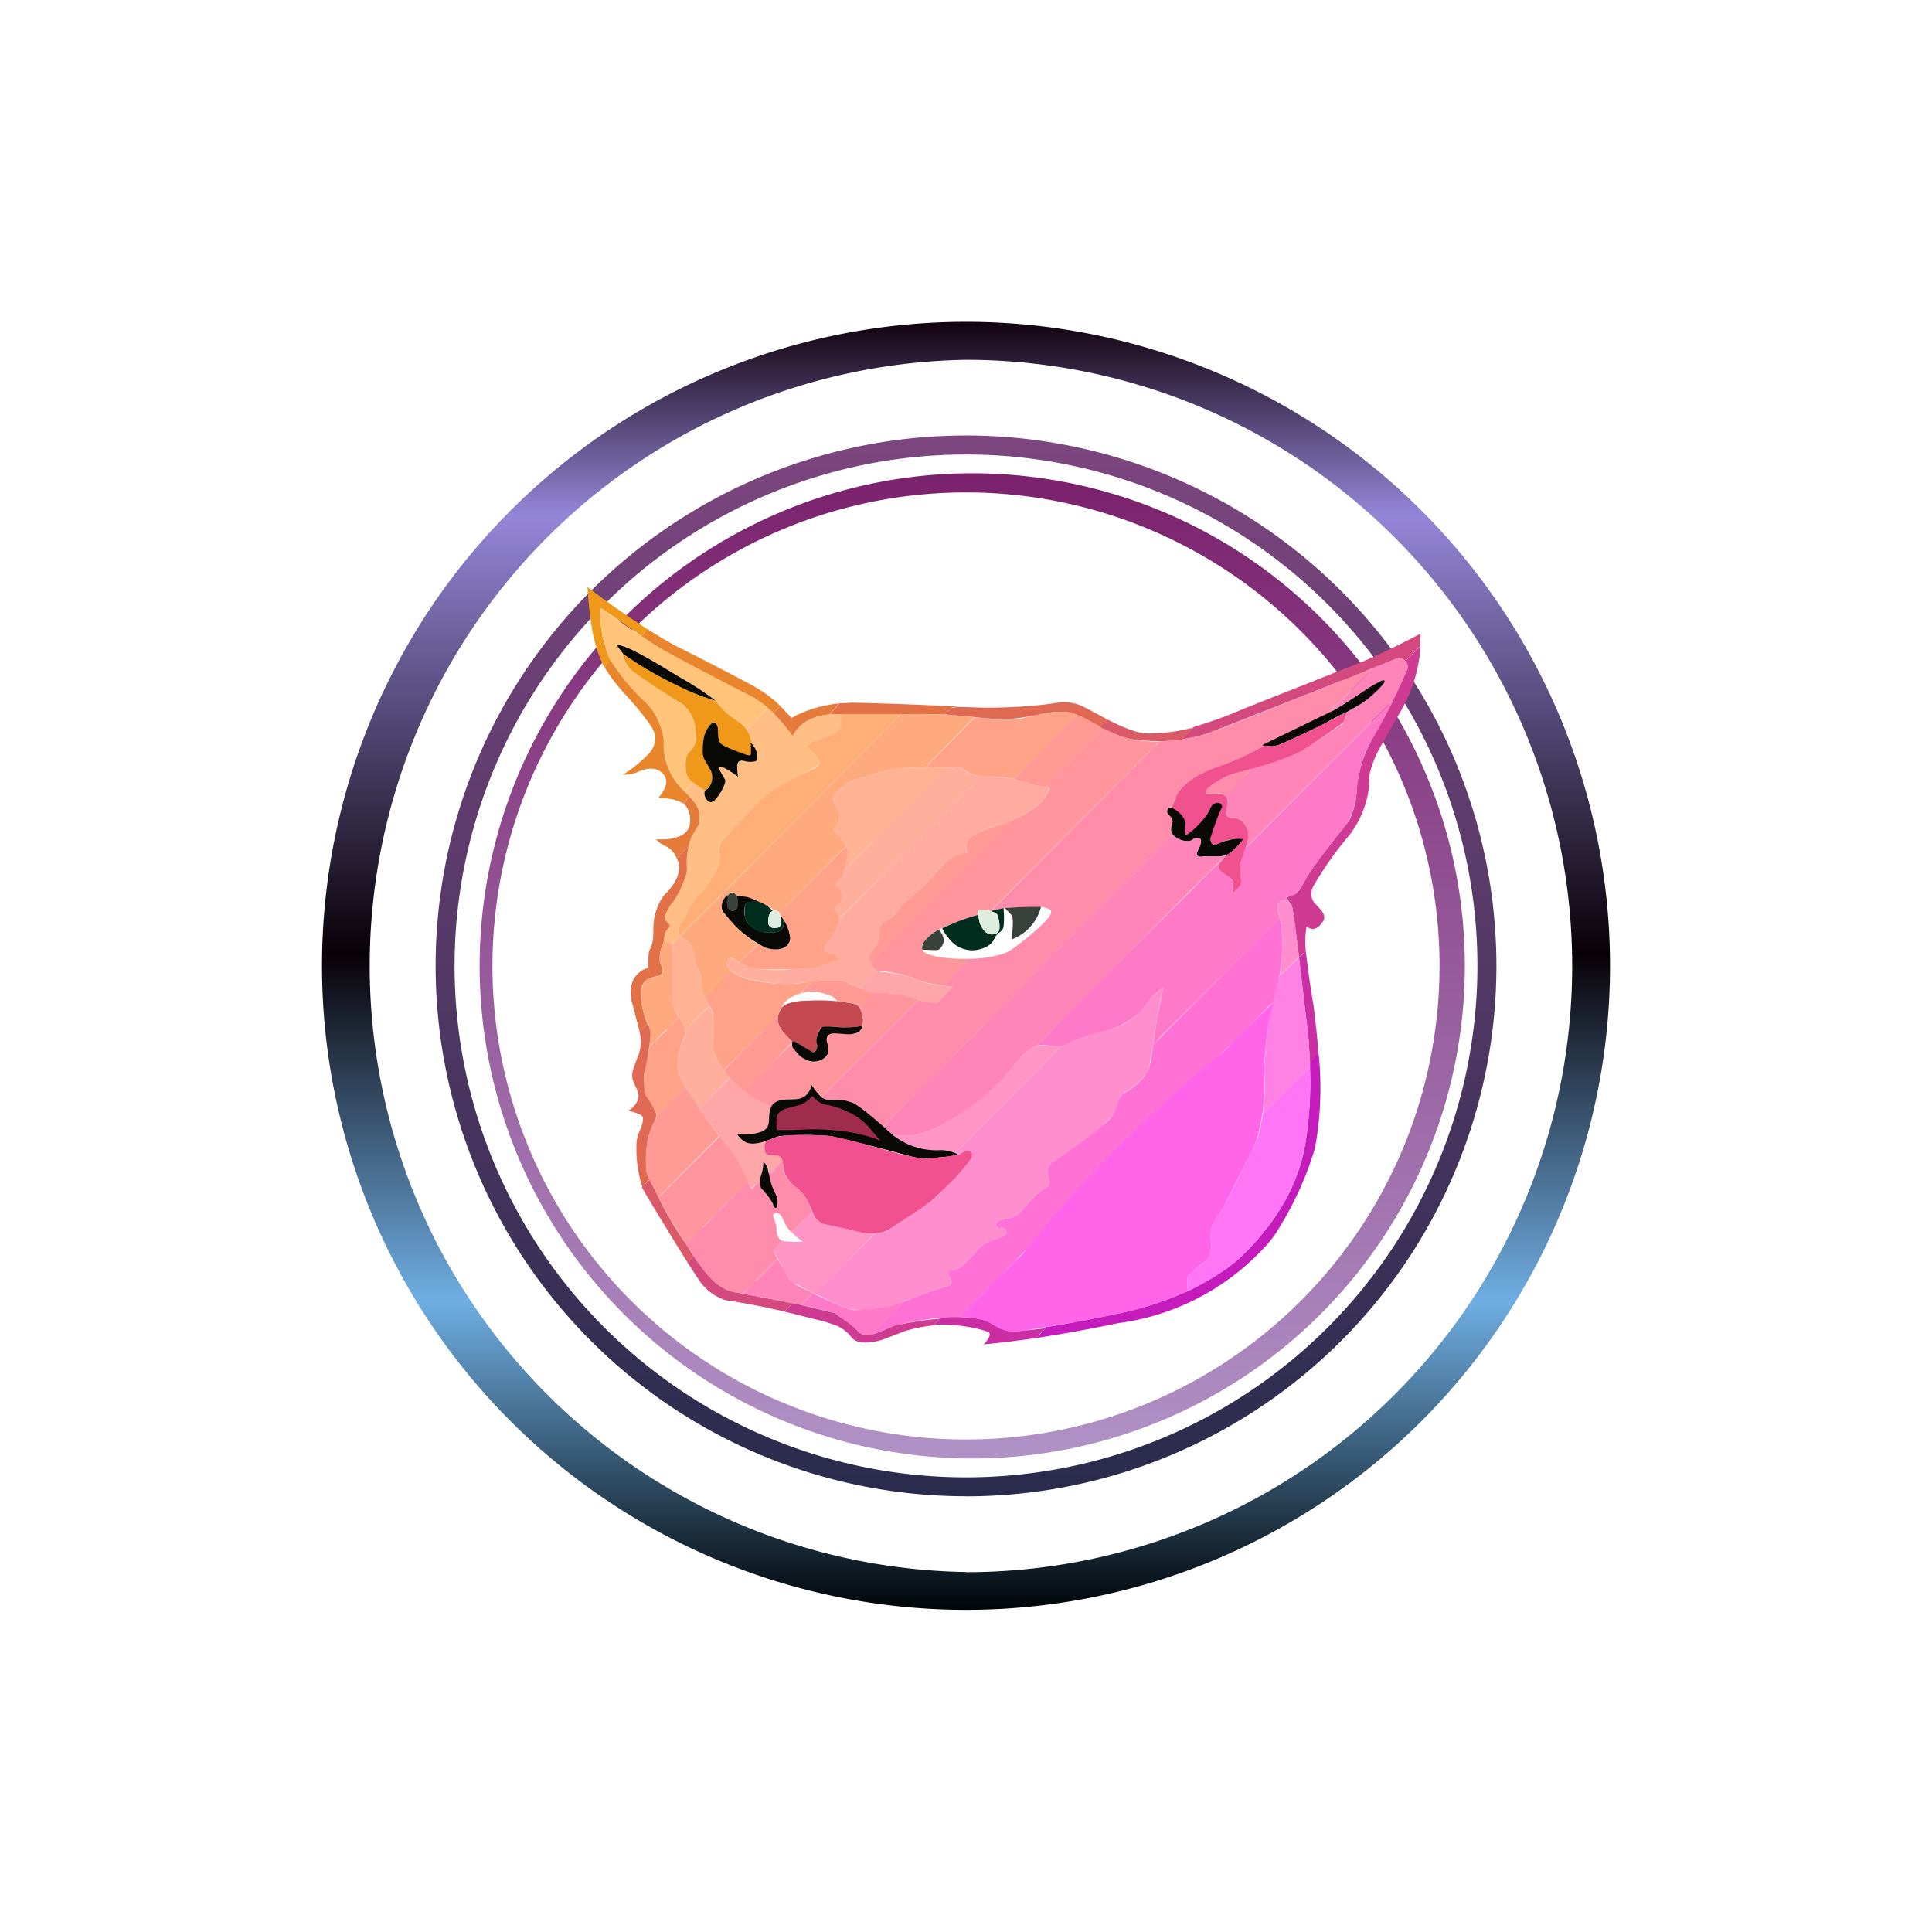 <svg xmlns="http://www.w3.org/2000/svg" width="24" height="24" fill="none" viewBox="0 0 24 24">
    <rect x="0" y="0" width="24" height="24" fill="#333333" stroke="none"/>
    <g clip-path="url(#PUSSY__a)">
        <path fill="#fff" d="M24 0H0v24h24z"/>
        <path fill="url(#PUSSY__b)" fill-rule="evenodd" d="M12 19.53a7.53 7.53 0 1 0 0-15.06 7.53 7.53 0 0 0 0 15.058m0 .47a8 8 0 1 0 0-16 8 8 0 0 0 0 16" clip-rule="evenodd"/>
        <path fill="url(#PUSSY__c)" fill-rule="evenodd" d="M12 18.352a6.353 6.353 0 1 0 0-12.706 6.353 6.353 0 0 0 0 12.706m0 .236A6.588 6.588 0 1 0 12 5.41a6.588 6.588 0 0 0 0 13.177" clip-rule="evenodd"/>
        <path fill="url(#PUSSY__d)" fill-rule="evenodd" d="M12 17.882a5.882 5.882 0 1 0 0-11.765 5.882 5.882 0 0 0 0 11.765m0 .235a6.119 6.119 0 1 0-.001-12.237 6.119 6.119 0 0 0 0 12.237" clip-rule="evenodd"/>
        <path fill="#EF9819" d="M8.038 7.812v.014l-.066.07h-.01v-.004h-.004v-.005h-.005v-.005h-.005l-.019-.01-.47-.324h-.005c0 .174.019.33.061.485a1 1 0 0 0 .076.179.4.4 0 0 0-.071.065l-.005.005h-.004v-.005H7.5a1.7 1.7 0 0 1-.15-.494 5 5 0 0 1-.052-.49c.235.18.485.354.739.519"/>
        <path fill="#FFC47A" d="M7.93 7.873c.098.07.202.14.31.202.367.202.744.395 1.115.588.066.038.127.08.189.141a.1.1 0 0 0-.033.024H9.5v.01l-.004.004h-.01v.01l-.005.004-.023.024h-.01v.014h-.014v.014l-.037.033h-.005l-.005.004v.01l-.037.038h-.01v.004l-.004.005-.033.038h-.01l-.005.004c0 .005 0 .01-.009.014v.005a.5.5 0 0 0-.108-.099l-.108-.075a1 1 0 0 1-.18-.188 4 4 0 0 0-.357-.24l-.113-.066c-.179-.108-.348-.212-.532-.306a1 1 0 0 0-.14-.061.3.3 0 0 0-.08-.019l.084.118c.01.094.047.16.113.211l.165.118q.222.154.456.292a.47.47 0 0 1 .155.268l.014.104v.089a.26.26 0 0 1-.084.132c-.061.047-.047.188-.038.268.01.047.047.085.085.113 0 .01 0 .014-.01.014l-.004.005-.005.01h-.01v.013l-.023.02h-.005l-.004.009c0 .004 0 .009-.01.004l-.004.005c0 .01 0 .014-.01.01l-.005.004-.004.01h-.014a.8.8 0 0 1-.255-.542l-.004-.094a.8.8 0 0 0-.137-.362 2.6 2.6 0 0 1-.517-.612.8.8 0 0 1-.076-.188 1.8 1.8 0 0 1-.06-.48l.47.33z"/>
        <path fill="#E9852D" d="M8.038 7.812c.132.084.273.169.414.24q.458.229.908.47.198.113.34.254h-.015v.005a.3.3 0 0 0-.075.08L9.544 8.8a1 1 0 0 0-.188-.137c-.372-.193-.749-.386-1.116-.588a4 4 0 0 1-.31-.202s.01 0 .014.01h.01q0 .006 0 0v.004h.004l.005.01h.009l.066-.071z"/>
        <path fill="#D4497E" d="m17.647 8.014-.01.019-.179.179a.12.12 0 0 0-.136-.024l-.282.118q-1.011.403-2.024.8-.155.052-.315.075h-.01v-.01l.104-.103v-.01h.005V9.05h.01v-.005l.018-.014q.322-.096.63-.23l1.488-.59.127-.056q.288-.132.569-.282v.141z"/>
        <path fill="#090906" d="M8.885 8.705a3 3 0 0 1-.63-.268 4 4 0 0 1-.51-.31l-.084-.113v-.005c.028 0 .052.01.08.019a1 1 0 0 1 .141.06c.184.095.353.198.532.307l.113.066c.122.07.245.155.358.24z"/>
        <path fill="#CF3A92" d="M17.647 8.014a1.84 1.84 0 0 1-.273.866l-.23.404a1.3 1.3 0 0 0-.132.34l-.005.098c0 .047 0 .08-.01.118a1.2 1.2 0 0 1-.263.569q-.238.285-.423.607c-.033.08-.033.15.033.216l.06.066c.039.043.062.095.034.142-.047.075-.118.14-.203.07h-.004a1.1 1.1 0 0 0-.01.306l-.014.01-.056.056-.005.01v-.01h-.01a39 39 0 0 0-.08-.593.2.2 0 0 0-.018-.052l-.047-.066v-.014c-.01-.01-.005-.014 0-.014.047-.019.094-.024.127-.061.056-.061.09-.141.127-.207l.084-.123c.123-.169.26-.343.391-.508a.4.4 0 0 0 .047-.066 1 1 0 0 0 .085-.329v-.094c.032-.208.1-.409.202-.593q.239-.405.424-.838a.11.11 0 0 0-.019-.113l.179-.174z"/>
        <path fill="#EF9819" d="M7.746 8.127q.32.225.673.39.227.116.47.189.074.099.175.183l.108.076a.4.4 0 0 1 .103.098l.033.057a.24.24 0 0 1 .024.113c-.005.037-.01.07-.005.103v.033c-.01.024-.028.014-.047.01a2 2 0 0 1-.273-.109c-.047-.018-.066-.037-.08-.084s-.01-.094-.01-.141c0-.024-.013-.057-.041-.066-.048-.014-.095.08-.109.113a.3.3 0 0 0-.028.094c-.01.056-.01.113-.01.164 0 .038.015.076.034.104l.06.108a.2.2 0 0 1 .024.104.19.19 0 0 1-.09.155 1 1 0 0 1-.14-.094c-.043-.033-.08-.07-.09-.118-.014-.075-.023-.22.038-.268a.26.26 0 0 0 .08-.132.3.3 0 0 0 0-.09l-.01-.103a.47.47 0 0 0-.155-.268 8 8 0 0 1-.621-.41.3.3 0 0 1-.113-.211"/>
        <path fill="#FF84B7" d="M17.46 8.212c.027.037.037.075.018.113q-.083.205-.188.4h-.014l-1.789 1.793h-.01c.024-.066.043-.142.02-.207-.024-.071-.07-.146-.15-.146-.053 0-.128-.005-.114-.08.01-.061.033-.141-.005-.193v-.019l.297-.292.01-.028.456-.146a1 1 0 0 0 .207-.094q.239-.153.47-.315a.1.1 0 0 0 .02-.024.4.4 0 0 0 .037-.127l.108-.061q.15-.084.25-.188c.037-.033.075-.066.108-.109l.01-.023V8.46l-.005-.004c-.02-.01-.052.009-.071.018l-.179.113a5 5 0 0 1-.386.236l-.004-.005-.01.005v-.005l.494-.504v-.01l.283-.117q.072-.028.136.024"/>
        <path fill="#E9852D" d="M7.59 8.212q.186.293.443.527l.075.09c.07.098.118.235.137.357v.104a.8.8 0 0 0 .258.54l.094.095a.1.1 0 0 1-.023-.019h-.005l-.004-.001-.005.001-.075.075a.4.4 0 0 0-.16-.056 1 1 0 0 0-.142-.014v-.005c.047-.052.094-.132.094-.202a.17.17 0 0 0-.084-.127c-.076-.047-.18-.029-.26.009a.45.45 0 0 1-.187.038v-.005l.084-.056q.128-.094.236-.208a.3.3 0 0 0 .075-.178c0-.095-.061-.17-.118-.245-.094-.132-.207-.25-.32-.377a2 2 0 0 1-.202-.282l.01.005v.005h.009v-.01a.4.4 0 0 1 .07-.061"/>
        <path fill="#FF8CAB" d="m17.036 8.306.004.004v.005l-.499.504v.004h.01V8.82h.01v.009l-.104.056-.777.368v.004l.024.005a3.5 3.5 0 0 1-.593.268 1.5 1.5 0 0 0-.26.123.7.7 0 0 0-.187.155 1 1 0 0 0-.113.221c-.028 0-.043.014-.047.033a.05.05 0 0 0 .01.047l.041.047c.015.019.015.047.01.07l-.014.057a.1.1 0 0 0 .01.066l.004.028v.005q-.139.144-.282.282-.825.837-1.657 1.666-.215.224-.438.438l-.673.682-.334.334q-.038.037-.075.076l-.136.14a2.4 2.4 0 0 0-.32-.268.4.4 0 0 0-.095-.046c-.089-.029-.16-.024-.268-.024a.12.12 0 0 1-.075-.028c.005 0 .01 0 .005-.005v-.01l1.19-1.195q.114.025.23.038l.194-.202-.005-.005h-.005l-.094-.01v-.014h.005l.31-.32q.185-.002.363-.047a.5.5 0 0 0 .179-.08q.192-.14.334-.273c.047-.047.103-.094.132-.15q.021-.051-.015-.066a.3.3 0 0 0-.103-.028 5 5 0 0 0-.447.014h-.024l-.136.033v-.01l1.586-1.6h.01l.004-.01V9.69l.037-.033c.01 0 .01-.004.01-.01l.005-.004.037-.038c.005 0 .01 0 .01-.009l.033-.038h.004c.005 0 .01 0 .01-.009v-.005l.033-.033h.01l.004-.009v-.01l.037-.028.005-.004c.005 0 .01 0 .01-.01l.033-.037.002-.001h.002l.01-.004v-.01h.009v-.004l.005-.01.019-.019h.009l.005-.004v-.01h.013l.003-.002v-.004l-.002-.003v-.005l.023-.023h.01v-.01l.005-.004h.009v-.01l.038-.037h.014v-.015l.018-.018-.009-.01q.32-.005.626-.099l.555-.216z"/>
        <path fill="#090906" d="M16.725 8.847a4 4 0 0 0-.297.156q-.266.13-.536.249c-.047.014-.094.023-.146.014h-.047l-.014-.01q-.015.001 0-.004l.875-.424c.132-.075.259-.16.386-.244.066-.047.127-.08.179-.109.019-.009.047-.028.07-.023l.004.004.001.005v.005l-.01.024c-.032.042-.07.075-.108.112a1.2 1.2 0 0 1-.249.184z"/>
        <path fill="#FF79C9" d="M17.308 8.701q-.141.285-.306.555a1.8 1.8 0 0 0-.15.589 1 1 0 0 1-.09.33.4.4 0 0 1-.042.07c-.132.164-.268.339-.39.508l-.085.122c-.038.066-.07.146-.127.207-.028.038-.08.047-.123.062q-.016 0-.01.014l.01.014-.07.019a.07.07 0 0 0-.043.028c-.018.033-.01.094 0 .132l.014.056-1.515 1.506h-.005l-.004.023-.024.024h-.004c-.005 0-.01 0-.015-.01.024-.178.052-.362.095-.54a.7.7 0 0 1 .032-.142h-.004a.7.7 0 0 0-.207.207l-.076.094c-.13.115-.284.199-.451.245l-.189.047q-.162.046-.31.127a.2.2 0 0 1-.052.01c-.042 0-.09 0-.141-.01a.4.4 0 0 0-.141 0c.01 0 .005 0 0-.005q.165-.161.32-.334l1.967-1.962v.01c-.029.037-.066.08-.014.117l.084.057c.033.023.07.056.076.094a.23.23 0 0 1-.02.127c.048-.024.123-.075.118-.127 0-.094-.014-.188 0-.283l.015-.047.047-.117h.014l1.783-1.789.005-.004h.01l.009-.014v-.005z"/>
        <path fill="#DF6953" d="M13.755 8.936h-.01v.01l-.08.08q-.142-.075-.286-.146a.5.5 0 0 0-.193-.038 1.2 1.2 0 0 0-.292.038 3 3 0 0 1-.353.052 3 3 0 0 1-.438-.024l-.367-.033a1 1 0 0 1 .07-.066l.02-.014v-.004h.037l.01-.005h.005l.009-.005.33.01q.395.003.79-.043l.16-.023a.56.56 0 0 1 .315.066z"/>
        <path fill="#E27147" d="M11.887 8.781h-.01v.005h-.051v.005l-.019.018a1 1 0 0 0-.07.066l-.56-.004h-.725l-.142.004v-.004l.114-.123h-.015q-.006 0 0 0l.005-.01.184-.009q.647.015 1.294.048z"/>
        <path fill="#E57B3A" d="m10.414 8.738-.01.005v.005h.02l-.114.117v.01a.7.7 0 0 0-.282.08.46.46 0 0 0-.179.188h-.004a3 3 0 0 0-.236-.282.5.5 0 0 1 .076-.08l.014-.005.132.141h.004c.174-.099.377-.155.58-.179"/>
        <path fill="#FFBE84" d="m9.544 8.8.066.061q.13.131.235.282a.5.5 0 0 1 .188-.188.6.6 0 0 1 .283-.08l.136-.005-.005.156a.2.2 0 0 1-.075.08.7.7 0 0 1-.188.08c-.061.019-.212.047-.108.14l.09.104c.018.024.027.047 0 .076a6 6 0 0 0-1.22.955.33.33 0 0 0-.004.16.33.33 0 0 1-.043.188c-.06.127-.15.24-.244.349q-.055.066-.104.136l-.033.09a.2.2 0 0 1-.047.075q-.072.071-.019.164l-.103.1-.02-.015a.2.2 0 0 0-.084 0l.01-.075a.14.14 0 0 1 .032-.08c.015-.019.048-.047.024-.07l-.033-.038a.07.07 0 0 1-.014-.071c.019-.066.061-.122.103-.184q.102-.15.156-.324 0-.183.028-.363a.7.7 0 0 1 .08-.174l.038-.056a.3.3 0 0 0 .023-.146.35.35 0 0 0-.094-.198l-.094-.099h.01c.009-.004.009-.009.009-.014q.014 0 .014-.014.014 0 .014-.014h.01l.023-.024v-.009h.01l.004-.01v-.009c.014 0 .019 0 .014-.014a1 1 0 0 0 .146.094.11.11 0 0 0 .019.113q.041.065.103.01a.6.6 0 0 0 .132-.217.06.06 0 0 0-.01-.047l-.075-.132c-.004-.028.033-.018.048-.014a.7.7 0 0 1 .188.123h.004a.5.5 0 0 1-.009-.142q.009-.077.094-.056c.047.01.09.01.137 0a.014.014 0 0 0 .01-.01.17.17 0 0 0 0-.094.25.25 0 0 0-.067-.117.24.24 0 0 0-.023-.113.4.4 0 0 0-.033-.057l.004-.004c.01 0 .01-.01.01-.014h.005l.009-.005.033-.038v-.01h.014l.033-.037V8.95l.005-.004h.01l.032-.038v-.01h.014v-.013h.01l.004-.005.024-.024v-.01h.014v-.013h.014a.1.1 0 0 1 .033-.033"/>
        <path fill="#FFA288" d="M13.38 8.88v.004l-.782.786q-.015.006 0 .005v.004a1.5 1.5 0 0 0-.353-.032c-.023 0-.052 0-.085-.01a.4.4 0 0 1-.225-.113h-.005q-.11.014-.221.014h-.085l-.09-.01h-.042v-.004l.024-.01h.014a.05.05 0 0 0 .014-.027l.565-.575q.277.035.555.02l.235-.053a1.2 1.2 0 0 1 .292-.037.5.5 0 0 1 .188.037"/>
        <path fill="#F2518F" d="M16.725 8.848a.4.4 0 0 1-.038.127q-.24.175-.49.339c-.06.037-.14.07-.206.094q-.333.122-.678.207a1 1 0 0 0-.226.117c-.028.014-.14.095-.103.132h.174q.043 0 .07.028c.038.052.014.132.005.189-.014.08.061.084.108.084.08 0 .132.076.156.146s.004.142-.02.207l-.06.17c-.014.084 0 .188 0 .277 0 .052-.07.104-.113.127a.26.26 0 0 0 .014-.122c0-.042-.043-.075-.075-.094l-.085-.061c-.047-.038-.014-.08.014-.118l.056-.07a.3.3 0 0 0 .043-.024q.096-.08.174-.179a.6.6 0 0 0-.188.01c-.047.009-.09.033-.132.051-.019.01-.052.02-.066 0a.12.12 0 0 1-.019-.084c0-.033.014-.071.029-.109q.047-.136.108-.268c0-.028-.01-.047-.043-.052-.047-.009-.094.048-.108.09l-.019.047q-.105.15-.254.259c-.033.014-.037-.024-.037-.047l.009-.094a.1.1 0 0 0-.014-.047.35.35 0 0 0-.16-.146l.061-.142a.3.3 0 0 1 .052-.084.7.7 0 0 1 .188-.156q.119-.072.259-.122.309-.105.593-.268l.042.004a.3.3 0 0 0 .146-.014l.188-.084q.327-.153.645-.32"/>
        <path fill="#FFAE75" d="m11.177 8.87.004.005v.005l-2.72 2.734v.004l-.004.01-.005-.005c-.038-.061-.028-.117.019-.165a.3.3 0 0 0 .047-.075l.033-.09q.049-.072.103-.14a1.4 1.4 0 0 0 .245-.344.33.33 0 0 0 .042-.188.33.33 0 0 1 .01-.16q.258-.265.513-.532a2 2 0 0 1 .179-.141q.244-.12.484-.25a.2.2 0 0 0 .042-.033c.024-.023.015-.051-.004-.075a1 1 0 0 0-.09-.103c-.103-.095.048-.123.109-.142a.8.8 0 0 0 .188-.08.2.2 0 0 0 .075-.08V8.87z"/>
        <path fill="#FFA97E" d="m11.177 8.87.56.005.367.033-.565.579a.05.05 0 0 1-.014.028h-.01l-.023.005v.004h.043v.005l.089.005h-.212c-.155 0-.315.014-.466.056l-.362.108a.8.8 0 0 0-.188.142q-.072.069-.024.16c.014.023.033.037.038.06a.2.2 0 0 1 .01.142c0 .01-.005.024-.015.028l-.033.033c-.018.028-.014.066.014.085a.4.4 0 0 1 .132.174q-.008-.014-.014-.005l-.819.829v.009a.07.07 0 0 0-.066-.047 1.3 1.3 0 0 0-.367-.17l-.103-.014a.1.1 0 0 0-.024-.028.05.05 0 0 0-.06 0c0 .01-.01.014-.02.024a.1.1 0 0 0-.028.018c-.047.052-.075.142-.024.207l.151.16q.122.131.273.226v.005h-.01l-.216.221-.085-.047c-.018-.01-.047-.019-.06.005q-.036.07.013.118l.029.028a6 6 0 0 1-.33.334.34.34 0 0 1-.047-.17v-.06a.24.24 0 0 0-.028-.1c-.019-.037-.047-.075-.052-.112l-.014-.109c-.005-.066-.028-.122-.085-.155-.028-.019-.051-.033-.075-.061v-.01h.005l2.72-2.738v-.01z"/>
        <path fill="#FF9A94" d="m13.38 8.88.07.028.216.118.047.028-.724.725a1.4 1.4 0 0 1-.316-.076l-.075-.023c-.01 0-.01-.005 0-.005V9.67l.776-.785h.005z"/>
        <path fill="#DA5A67" d="M13.755 8.937c.113.056.226.112.353.15a.6.6 0 0 0 .188.024q.262-.004.513-.07v.004H14.8v.023l-.108.104v.005l.004.009q-.324.045-.649-.005a1 1 0 0 1-.235-.08l-.104-.047-.047-.028z"/>
        <path fill="#090906" d="M9.332 9.233q.05.048.07.118c.01.033 0 .06-.004.094a.014.014 0 0 1-.01.01.26.26 0 0 1-.136 0c-.057-.015-.09 0-.094.056 0 .037 0 .084.01.14a1 1 0 0 0-.19-.121c-.018 0-.056-.015-.05.014q.035.066.074.131.014.023.005.052a.6.6 0 0 1-.127.212q-.062.056-.103-.01a.11.11 0 0 1-.02-.108q.084-.049.09-.155a.2.2 0 0 0-.023-.104l-.062-.108a.2.2 0 0 1-.033-.103c0-.052 0-.109.01-.16a.3.3 0 0 1 .028-.1c.014-.032.066-.126.108-.112.029.01.038.042.043.066 0 .047 0 .094.01.141.013.047.037.066.08.085.089.042.178.075.272.108.019 0 .038.014.047-.01v-.136z"/>
        <path fill="#FF959D" d="m13.709 9.054.103.047c.075.037.15.06.235.08q.173.034.349.033v.004l-.02.02v.009h-.009l-.004.004-.033.033v.014l-.003.003h-.004l-.003-.003h-.004v.01l-.01.005h-.004l-.02.023v.005l-.004.004h-.01v.015h-.014l-.023.023v.01h-.01l-.004.004v.01h-.01v.004l-.037.033v.005c0 .005 0 .01-.01.01h-.004l-.033.032v.01l-.01.004h-.01l-.027.038v.005l-.014.01-.038.032v.005c0 .005 0 .01-.01.01h-.004l-.033.037c0 .01-.005.01-.01.01h-.004l-.033.037q-.001.014-.01.014h-.01l-1.59 1.6.005.01-.019.004-.14-.018c-.024 0-.02.047-.015.065a5 5 0 0 0-.452.165l-.042.024a.5.5 0 0 0-.141.103q-.07.064-.062.141a.2.2 0 0 0 .071.057l.104.028q.205.035.414.028c0 .01-.005.01-.014.014 0 .005 0 .01-.01.014l-.287.306a1.7 1.7 0 0 1-.325-.066c-.033-.014-.06-.033-.094-.042a2 2 0 0 0-.419-.08.17.17 0 0 1-.08-.094l1.746-1.755.005-.01v-.004c.104-.047.202-.095.292-.165a.44.44 0 0 0 .179-.235l-.005-.01-.042-.005z"/>
        <path fill="#FFAF9B" d="m12.16 9.637.01.005v.005l.004.004.001.003v.002l-.02.019v.005l-.174.174-.004.01q-.77.773-1.544 1.543c-.01-.038-.033-.066-.056-.094-.014-.029 0-.047.023-.066a.2.2 0 0 0 .047-.047c.033-.057.014-.141-.047-.17-.019-.014-.019-.037-.014-.06.014-.034.038-.048.066-.067q.016-.007.024-.042l.023-.066q.168-.161.33-.33l.898-.922-.018-.004a1.4 1.4 0 0 0 .225-.015.36.36 0 0 0 .226.113"/>
        <path fill="#FFB394" d="M11.624 9.534h.085c.004.01.014.01.018.01.01 0 .014 0 .005.009l-.014.019q-.053.05-.104.103l-.094.094q-.51.515-1.021 1.026c0-.033.014-.09.028-.165a.2.2 0 0 0-.009-.107.4.4 0 0 0-.132-.175c-.028-.019-.033-.056-.014-.085l.033-.032a.1.1 0 0 0 .014-.029.2.2 0 0 0-.01-.14c-.004-.024-.023-.038-.037-.062q-.049-.09.024-.16a.8.8 0 0 1 .188-.141q.03-.015.061-.024l.028-.004.273-.08c.15-.047.31-.057.47-.057z"/>
        <path fill="#FF8CAB" d="M15.53 9.553q.004.015-.005.028l-.297.31a.1.1 0 0 0-.075-.032 1 1 0 0 0-.15.009l-.02-.005c-.042-.037.076-.117.104-.131a1 1 0 0 1 .226-.118l.221-.061z"/>
        <path fill="#FFABA2" d="m12.16 9.638.085.01c.122 0 .235.009.353.032l.075.024q.161.054.315.075l.043.005v.009a.43.43 0 0 1-.175.235 1.5 1.5 0 0 1-.555.25q-.126.049-.23.113a.2.2 0 0 0-.047.047.3.3 0 0 0-.014.155v.005l-.184.056a.2.2 0 0 0-.066.047c-.08.066-.146.155-.216.236a1 1 0 0 1-.127.122l-.146.122a.5.5 0 0 0-.109.118.3.3 0 0 1-.103.103c-.061.038-.122.062-.132.142l-.005.094c-.004.066-.042.108-.08.16a.2.2 0 0 0-.037.06.14.14 0 0 0 .01.104.16.16 0 0 0 .08.095v.004l-.005.005-.189.188v.028l-.23-.103q-.206-.01-.41.019l-.212.023h-.211q.072-.081.14-.164l-.018-.01.367-.028a.4.4 0 0 0 .141-.038l.127-.047q.021 0 .029-.014l.009-.01-.005-.009c-.019-.028-.08-.047-.117-.056-.047-.01-.09-.061-.047-.104a3 3 0 0 0 .169-.282.1.1 0 0 0 0-.047 1 1 0 0 0 .07-.07l.217-.217q.627-.632 1.257-1.261l.004-.01.174-.179.02-.018v-.01c-.01 0-.015 0-.015-.01"/>
        <path fill="#E57B3A" d="M8.597 9.93c.048.056.09.122.095.197 0 .043 0 .104-.024.142l-.038.06a.5.5 0 0 0-.075.18l-.141.14H8.4a.28.28 0 0 0-.127-.136.3.3 0 0 1-.123-.089c.1.01.207 0 .297-.038q.127-.054.127-.202c0-.066-.028-.16-.085-.202l.07-.076h.015z"/>
        <path fill="#090906" d="M15.228 10.626c-.07.019-.146.014-.221.014h-.061c-.033.01-.095 0-.08-.047.014-.042.047-.08.051-.132q.001-.057-.047-.051c-.028 0-.047.014-.065.028-.024.014-.048.014-.076.01-.061-.005-.136-.038-.17-.095a.12.12 0 0 1-.009-.07l.014-.057a.1.1 0 0 0-.009-.066l-.047-.052a.05.05 0 0 1-.005-.047q.006-.028.047-.028.105.043.16.141a.1.1 0 0 1 .01.052v.094c-.005.024 0 .061.028.047q.149-.108.254-.259l.024-.046c.014-.048.056-.095.108-.09q.048.009.047.052a3 3 0 0 0-.141.376.1.1 0 0 0 .019.085c.014.019.047.01.065 0 .048-.019.09-.042.137-.047a.4.4 0 0 1 .183-.014 1 1 0 0 1-.174.179.3.3 0 0 1-.047.023z"/>
        <path fill="#FF9A94" d="M12.565 10.193v.014l-1.751 1.756a.14.14 0 0 1-.01-.104.2.2 0 0 1 .038-.06c.038-.048.075-.095.08-.16l.005-.095c.01-.08.07-.104.132-.141a.3.3 0 0 0 .103-.104.5.5 0 0 1 .108-.117l.146-.123a1 1 0 0 0 .127-.122c.071-.08.142-.17.217-.236a.3.3 0 0 1 .066-.046 1 1 0 0 1 .188-.062c-.01-.047-.014-.113.01-.155a.2.2 0 0 1 .046-.047 1.2 1.2 0 0 1 .344-.141l.155-.057z"/>
        <path fill="#FF84B7" d="M14.56 10.352c.033.057.109.09.17.095q.041.005.075-.01c.02-.014.038-.028.066-.028.033-.005.052.014.047.047 0 .056-.037.094-.047.141-.019.047.047.047.075.047l.062-.005c.075 0 .15.005.22-.014l-.056.07v-.013q0-.008 0 0h-.004a13 13 0 0 1-.377.376l-1.906 1.925c.005 0 .01.005 0 .01-.094.023-.179.112-.254.202l-.141.17a1 1 0 0 1-.15.16 3.3 3.3 0 0 1-.66.46c-.08.038-.155.07-.235.095a.6.6 0 0 1-.226.028l-.127-.01-.117-.103q.102-.107.207-.212l.33-.334q1.527-1.538 3.058-3.073a.05.05 0 0 1-.01-.028z"/>
        <path fill="#E27147" d="M8.555 10.508a1 1 0 0 0-.023.278c0 .028 0 .056-.01.08a1.2 1.2 0 0 1-.155.329.6.6 0 0 0-.104.179q-.014.035.014.07l.033.038c.029.023-.01.047-.023.07a.14.14 0 0 0-.033.08l-.01.076-.032.084a.4.4 0 0 0-.015.142c0 .014 0 .028.01.042.028.061.047.132-.047.15-.076.02-.156.038-.188.128a.3.3 0 0 0-.01.075c0 .136.028.271.085.395h-.01l-.07.07h-.028q-.045-.183-.095-.366a.5.5 0 0 1 0-.189.29.29 0 0 1 .189-.211l.019-.01v-.01c0-.06 0-.117.009-.178a.2.2 0 0 1 .019-.052.4.4 0 0 0 .033-.122l.004-.099a.7.7 0 0 1 .113-.41c.014-.023.038-.046.062-.07.084-.09.169-.23.14-.353a.4.4 0 0 0-.032-.075h.014z"/>
        <path fill="#FFA288" d="M10.518 10.522a.2.2 0 0 1 .009.108l-.028.165-.024.066q-.009.036-.023.042a.2.2 0 0 0-.066.066q-.008.038.019.062c.056.028.075.112.042.169a.2.2 0 0 1-.047.047c-.019.014-.038.037-.024.061.024.033.047.061.057.099v.047q-.075.15-.17.287c-.042.047 0 .094.047.104a.2.2 0 0 1 .118.056.01.01 0 0 1 .004.01l-.004.009a.1.1 0 0 1-.033.014l-.127.047a.4.4 0 0 1-.141.038 5 5 0 0 1-.71.019.6.6 0 0 1-.227-.08l.217-.217h.005v-.005h.004v-.01l.094.043c.085.033.212.043.283-.037a.15.15 0 0 0 .023-.08.5.5 0 0 0-.122-.273l-.005-.024v-.014l.819-.823h.01z"/>
        <path fill="#39423A" d="M9.148 11.124q.026.046.023.1c-.004.046-.042.107-.098.084q-.036-.013-.043-.061v-.085a.2.2 0 0 1 .014-.042l.02-.02a.05.05 0 0 1 .06-.004z"/>
        <path fill="#090906" d="M9.045 11.12a.3.3 0 0 0-.01.127c0 .033.014.047.038.061.056.024.094-.033.094-.084a.2.2 0 0 0-.019-.1l.104.015c.023 0 .047.01.075.019l.122.052a.4.4 0 0 0-.168.002l-.01.007c-.029.042-.024.108-.02.155l.024.075a.3.3 0 0 0 .198.128.4.4 0 0 0 .17 0c.046-.005.08-.038.093-.09v-.023a.1.1 0 0 0-.037-.052v-.033a.53.53 0 0 1 .117.273c0 .033-.01.056-.028.08-.066.08-.193.07-.282.038a1.4 1.4 0 0 1-.367-.264 4 4 0 0 1-.141-.16c-.057-.061-.033-.155.018-.207a.1.1 0 0 1 .029-.019"/>
        <path fill="#FF8ECF" d="m15.996 11.172.047.066.014.047.024.146.056.451v.015c0-.01-.01-.005-.014.004l-.005.005q-.107.107-.216.212l-.005.014q.049-.314.024-.63l-.024-.095-.014-.056c-.01-.038-.019-.095 0-.132a.07.07 0 0 1 .047-.028z"/>
        <path fill="#002D1D" d="M9.45 11.21q.043.018.084.046l.066.057c-.02.014-.033.023-.038.037a.24.24 0 0 0-.019.113c0 .057.066.076.113.061q.036-.002.043-.047v-.066q.027.02.037.052v.024q-.022.08-.094.094a.7.7 0 0 1-.17 0 .28.28 0 0 1-.197-.132.2.2 0 0 1-.023-.075c0-.047-.01-.113.018-.156a.03.03 0 0 1 .024-.014.4.4 0 0 1 .155.005"/>
        <path fill="#39423A" d="M12.932 11.266a.59.59 0 0 1-.367.405c.009-.09.023-.179.014-.263a.1.1 0 0 0-.02-.047l-.075-.08q.224-.019.447-.015"/>
        <path fill="#002D1D" d="M12.467 11.28c.004.075.009.146 0 .222 0 .032-.02.056-.043.075a.2.2 0 0 0-.066.07c-.028.076-.094.118-.174.142a.36.36 0 0 1-.386-.118.6.6 0 0 1-.094-.141l.132-.057q.154-.064.315-.108l.019.099q.02.055.061.103.048.05.118.038c.037-.01.061-.028.066-.066a.4.4 0 0 0-.024-.17c-.01-.027-.056-.046-.085-.046l.02-.01z"/>
        <path fill="#DDEEE0" d="M12.306 11.318c.029.01.076.023.085.052a.4.4 0 0 1 .024.169c-.005.038-.029.056-.066.066a.12.12 0 0 1-.118-.038.3.3 0 0 1-.061-.104l-.019-.098c0-.024-.01-.066.019-.066.047 0 .094.01.136.019m-2.687-.01c.033 0 .057.02.07.047l.006.024.004.033v.066c-.004.028-.019.047-.047.047-.042.014-.103 0-.108-.062 0-.042 0-.08.019-.112.004-.015.019-.024.037-.038h.02z"/>
        <path fill="#FF71D5" d="m15.897 11.407.023.094.01.226a2.7 2.7 0 0 1-.118.744h-.014q0-.007 0 0h-.01q-.28.296-.574.579l-.052.046-.16.165a1 1 0 0 1-.075.075l-.056.057a1 1 0 0 1-.113.113l-.047.047-.104.103q-.27.264-.531.537a1 1 0 0 0-.076.075q-.084.078-.16.165h-.005a1 1 0 0 1-.075.075l-.056.057-.052.056-.061.061-.047.047-.062.057-.032.038q-.237.226-.462.466l-.056.056-.057.056-.051.048-.028.028q-.058.051-.109.108a1 1 0 0 0-.066.07l-.047.048q-.045.039-.084.084l-.057.057a.6.6 0 0 1-.15.15l-.015.014a4 4 0 0 0-.178.189l-.16.16.014.004c-.094 0-.189 0-.283.01q-.276.03-.545.094-.129.047-.255.104.015-.006 0-.02l.367-.376h-.009a6 6 0 0 1 .49-.183l.065-.014q.07-.024.033-.095c-.019-.028-.047-.094.014-.103.02-.005.043 0 .061-.014.048-.014.08-.047.114-.08l.14-.15a.5.5 0 0 1 .109-.095c.047-.019.108-.047.183-.066.033-.014.1-.042.066-.09a.07.07 0 0 0-.06-.027.07.07 0 0 1-.061-.028c-.025-.034.046-.071.07-.08a.2.2 0 0 1 .051-.01.3.3 0 0 0 .165-.066l.075-.08c.052-.066.108-.122.17-.179a.3.3 0 0 1 .08-.056c.037-.02.06-.047.047-.094l-.01-.043a.17.17 0 0 1 .071-.197q.334-.228.65-.48a.5.5 0 0 0 .07-.076c.033-.047.047-.098.066-.15.019-.062.037-.118.099-.146a.8.8 0 0 0 .249-.217l.047-.08.019-.075.038-.25.014.015.028-.028.005-.02h.009q.752-.756 1.506-1.51z"/>
        <path fill="#39423A" d="M11.662 11.553a.2.2 0 0 1 .052.08q.026.072-.024.136a.07.07 0 0 1-.047.033h-.047l-.141-.005q-.008-.077.061-.14a.5.5 0 0 1 .141-.104z"/>
        <path fill="#FFB394" d="M8.452 11.623a.3.3 0 0 0 .08.066c.057.033.08.09.085.155l.014.109c.01.037.033.075.047.112a.2.2 0 0 1 .038.095v.065a.35.35 0 0 0 .042.17l.052.103a1 1 0 0 0-.094.09l-.203.207a.5.5 0 0 0-.075-.16 1 1 0 0 1-.056-.104.3.3 0 0 1-.029-.113 33 33 0 0 1 0-.696l.095-.099z"/>
        <path fill="#FFA97E" d="m8.349 11.722.004.123v.574c0 .037.014.08.029.113q.022.053.051.103l-.014.014-.141.146h-.005q-.102.102-.207.203l.014-.137a.4.4 0 0 0-.028-.141.9.9 0 0 1-.094-.39c0-.029.01-.053.019-.076.028-.09.108-.108.188-.127.094-.019.07-.09.042-.15a.1.1 0 0 1-.009-.038.4.4 0 0 1 .014-.146c0-.014.014-.042.033-.085a.2.2 0 0 1 .085 0l.019.019z"/>
        <path fill="#CB2EA2" d="M16.221 11.816q.041.352.1.702c.023.193.046.39.06.588v.01h-.009v-.01l-.099.085-.019-.297-.117-.998v-.014h.004v.005h.01l.047-.047.01-.014z"/>
        <path fill="#FF81E4" d="m16.136 11.897.118.997.019.297v.098-.023h-.01l-.578.579a3 3 0 0 0 .028-.4c0-.085-.01-.17 0-.25.013-.36.074-.719.183-1.063v-.01l.005-.01v-.004h.005q0 .008 0 0h.01z"/>
        <path fill="#FFAF9B" d="M9.19 11.957a.6.6 0 0 0 .227.08q.172.02.343.01l.02.004v.014a5 5 0 0 1-.142.15 2 2 0 0 1-.377-.065.5.5 0 0 1-.202-.118c-.033-.033-.038-.075-.014-.117.014-.024.047-.014.061 0a.4.4 0 0 1 .085.047z"/>
        <path fill="#FFA6A9" d="m10.894 12.057.047.014c.118.01.254.033.367.066.038.009.066.028.1.042.013 0 .027.01.037.014q.184.052.376.061l.01.005v.009l-.198.198a2.5 2.5 0 0 1-.518-.122 2 2 0 0 0-.258-.01.5.5 0 0 1-.156-.051v-.029l.188-.188v-.005h.005z"/>
        <path fill="#FFA288" d="M9.083 12.06a.6.6 0 0 0 .178.095q.29.078.589.066c.065 0 .14-.015.211-.024l.01.005v.01l-.118.112v.005h.005q.015-.001.01.005a.6.6 0 0 0-.156.065.3.3 0 0 0-.066.057.1.1 0 0 0-.028.056.25.25 0 0 0-.057.132v-.014q.001-.015-.004 0l-.65.645v.004h-.004l-.015.014a1 1 0 0 1-.103-.178.3.3 0 0 1-.024-.142q.006-.18 0-.362a.3.3 0 0 0-.047-.113l-.056-.103h.005v-.014l.018-.01q.155-.154.306-.31z"/>
        <path fill="#FF9A94" d="M10.702 12.282a.4.4 0 0 0 .155.047l.005.01h.004l.005.004-.174.175h-.014c-.028-.048-.085-.057-.142-.062l-.14-.019a.2.2 0 0 0-.08-.066 1 1 0 0 0-.114-.037.4.4 0 0 0-.235 0c0-.005 0-.01-.014 0v-.01l.113-.112v-.01l-.01-.005q.204-.03.41-.018.112.053.226.103z"/>
        <path fill="#FF8ECF" d="M14.33 12.95q-.03.164-.057.326a.4.4 0 0 1-.047.075.8.8 0 0 1-.25.216c-.06.033-.08.09-.094.151-.018.047-.037.108-.07.15a2.4 2.4 0 0 1-.245.222c-.15.113-.315.226-.47.334a.174.174 0 0 0-.076.197l.01.043c.014.047-.01.075-.047.094a.3.3 0 0 0-.08.057 1.5 1.5 0 0 0-.17.178c-.028.038-.056.061-.075.08a.3.3 0 0 1-.165.066.2.2 0 0 0-.052.01c-.023.009-.094.047-.07.08a.08.08 0 0 0 .061.028c.024 0 .047.01.061.028.033.047-.033.075-.066.09l-.183.065a.4.4 0 0 0-.108.095l-.142.15a.3.3 0 0 1-.113.08c-.018.01-.042.01-.06.014-.057.01-.034.075-.015.104q.037.072-.033.094c-.023 0-.047.01-.066.014-.16.052-.343.122-.49.179-.05.019-.107.047-.16.06q-.1.028-.206.038a2 2 0 0 1-.306-.004 5 5 0 0 1-.41-.188h-.004v-.01q.342-.351.692-.696a.3.3 0 0 0 .042-.047c.019 0 .047 0 .075-.01a.2.2 0 0 0 .118-.047l.499-.33.075-.07.235-.24c.07-.075.141-.146.188-.23q.024-.031.02-.048c-.01-.075-.095-.046-.132-.023a.2.2 0 0 1-.038.014l-.014-.01c-.01 0-.014 0-.019-.009v-.004l1.294-1.304v-.014l.047-.01q.151-.084.32-.131l.188-.047.146-.047a.9.9 0 0 0 .301-.198.5.5 0 0 0 .076-.094.9.9 0 0 1 .207-.202l-.033.14c-.038.18-.066.363-.094.542z"/>
        <path fill="#FF959D" d="M10.857 12.33q.165-.002.329.027c.019 0 .037.01.066.019l.155.047-1.19 1.195v.01h-.005a.7.7 0 0 1-.127-.146c-.024.09-.09.16-.18.17-.107.014-.258-.02-.324.094a1.2 1.2 0 0 1-.334-.189v-.014l.01-.01v-.004l.028-.024.546-.536.009.019a.1.1 0 0 0 .024.047c.028.023.047.056.07.08l.075.047c.085.047.16.037.236-.019.047-.033.056-.09.042-.141l-.014-.061c-.014-.085.028-.109.104-.104l.14.01.1-.005a.13.13 0 0 0 .103-.118c0-.066 0-.14-.038-.202l.014-.005.165-.179v-.004z"/>
        <path fill="#C44950" d="m10.4 12.438.14.019c.057.01.114.014.142.066a.37.37 0 0 1 .033.22 1 1 0 0 1-.188.02c-.104 0-.208-.02-.306 0q-.02-.001-.033.018c-.024.048-.062.123-.038.18a.1.1 0 0 1-.019.093c-.014.02-.037.024-.061.005l-.193-.118c-.019-.009-.028-.004-.033.005l-.108-.117a.25.25 0 0 1-.075-.184.3.3 0 0 1 .056-.132.2.2 0 0 1 .061-.042.7.7 0 0 1 .189-.038l.117-.004c.104-.005.221 0 .32.009z"/>
        <path fill="#FF64E9" d="M15.812 12.47c-.056.236-.094.48-.103.725v.25q0 .359-.095.706l-.051.127-.358.706c-.019.033-.038.07-.066.103a.7.7 0 0 0-.09.174.6.6 0 0 0-.004.174c0 .066 0 .132-.033.189a.3.3 0 0 1-.085.08l-.15.122a.12.12 0 0 0-.029.08l.005.132q-.428.195-.89.287-.58.119-1.166.207a.47.47 0 0 1-.377-.08.56.56 0 0 0-.25-.08 2 2 0 0 0-.14-.014l.338-.349.015-.014a1 1 0 0 0 .066-.065l.06-.062.048-.047.056-.056.061-.061.047-.047q.05-.044.095-.095a16.5 16.5 0 0 1 2.447-2.465l.051-.047a1 1 0 0 0 .104-.104l.023-.028a20 20 0 0 0 .457-.447z"/>
        <path fill="#FFAF9B" d="M8.81 12.499c.023.033.042.07.046.113l.01.094-.005.273c0 .047.005.094.024.141a1 1 0 0 0 .103.174l.08.094-.376.382-.174-.26-.057-.093a.35.35 0 0 1-.047-.16.75.75 0 0 1 .09-.367.17.17 0 0 0 .009-.095z"/>
        <path fill="#FF9A94" d="M9.661 12.645c0 .07.033.132.076.183l.108.118a.1.1 0 0 0 0 .047c-.01-.005-.01-.014-.01-.019l-.004-.005h-.01l-.574.589a1 1 0 0 1-.179-.165l-.08-.099.014-.014h.005l.65-.654c.004 0 0-.005 0 0z"/>
        <path fill="#FFA288" d="M8.438 12.635a.5.5 0 0 1 .075.16q.007.057-.014.094a.8.8 0 0 0-.084.367q.002.084.047.16l.056.094-.358.363q-.002-.014-.004-.005.005-.03-.01-.057a2 2 0 0 0-.099-.164.2.2 0 0 1-.037-.085 1 1 0 0 1 .014-.353q.028-.102.047-.207v-.01h.01v-.004l.197-.188h.005v-.014l.141-.137s0-.01.01-.014z"/>
        <path fill="#DF6953" d="M8.048 12.72a.3.3 0 0 1 .033.14l-.015.137a3 3 0 0 1-.06.316c-.01.089-.005.174.004.249a.2.2 0 0 0 .038.085 1 1 0 0 1 .094.164q.015.03.01.062l-.015.042a1 1 0 0 0-.09.245 1.5 1.5 0 0 0-.018.38c.005.039.019.067.037.109v.01h-.004l-.08.08v.009q-.007 0 0 0v.01a1.6 1.6 0 0 1-.076-.532.4.4 0 0 1 .033-.16c.02-.048.043-.1.047-.151.01-.047-.018-.066-.06-.08a1 1 0 0 0-.118-.038c.07-.047.146-.132.117-.226a1 1 0 0 0-.047-.112.23.23 0 0 1-.01-.184l.048-.132a.5.5 0 0 0 .023-.348h.024l.075-.07h.014z"/>
        <path fill="#090906" d="M10.715 12.743q-.022.08-.094.094a.3.3 0 0 1-.108.01l-.141-.01c-.071 0-.113.02-.1.104l.015.056c.014.057 0 .113-.047.146a.21.21 0 0 1-.23.019.4.4 0 0 1-.076-.047l-.07-.08a.1.1 0 0 1-.024-.047v-.043c.01-.009.019-.014.038-.004l.056.033.141.085c.019.018.043.014.057-.005a.1.1 0 0 0 .014-.094c-.019-.057.019-.132.047-.18 0-.013.014-.018.028-.023.099-.014.202.01.306.005a1 1 0 0 0 .188-.019"/>
        <path fill="#FF95C5" d="M13.167 12.998v.014l-1.294 1.303v.005l.014.01h.005l.014.01h-.014a.44.44 0 0 0-.207-.048.95.95 0 0 1-.593-.188h.127c.08.01.15 0 .226-.024.08-.023.155-.056.235-.094.3-.165.573-.374.81-.621l.14-.17c.076-.089.156-.178.26-.202a.4.4 0 0 1 .131-.005l.141.01z"/>
        <path fill="#C51BBC" d="M16.382 13.105c.039.386.023.776-.047 1.158q-.15.505-.424.955a1.4 1.4 0 0 1-.235.311 3 3 0 0 1-1.788.908q-.502.105-1.012.184v-.01l.005-.004.014-.015v-.009h.014l.08-.085v-.004l-.01-.005q.447-.072.885-.165a4 4 0 0 0 .894-.287q.226-.106.438-.25a2 2 0 0 0 .292-.244 3.4 3.4 0 0 0 .32-.381c.212-.297.353-.621.41-.974a4.7 4.7 0 0 0 .056-.894v-.104l.094-.09h.005v.015h.004z"/>
        <path fill="#FF75F6" d="M16.273 13.29q.014.45-.057.898c-.06.352-.2.685-.41.974a3 3 0 0 1-.32.381c-.084.094-.183.17-.29.245a3 3 0 0 1-.443.25l-.005-.132q0-.044.028-.08l.156-.123a.3.3 0 0 0 .08-.08.34.34 0 0 0 .032-.188c0-.056-.009-.118.005-.174a.6.6 0 0 1 .09-.174c.028-.033.047-.07.066-.104.127-.235.24-.47.357-.706l.057-.127c.033-.098.051-.207.066-.306l.578-.578h.005z"/>
        <path fill="#FFA6A9" d="M9.069 13.393c.142.156.32.277.517.353a.3.3 0 0 0-.032.15.3.3 0 0 1-.01.08c-.019.057-.075.08-.127.094a.6.6 0 0 1-.259.02.26.26 0 0 0 .104.098c.075.038.179.01.254-.014a.2.2 0 0 0-.014.127c.01.028.028.047.061.047h.07q.07.009.09.08l-.146.141c-.005.01-.014.01-.028.01a.18.18 0 0 0-.061-.142h-.005c0 .057-.01.109-.028.17a.4.4 0 0 0-.01.08l-.01-.014v.014h-.004l-.019.005-.084.075-.033-.08a3 3 0 0 0-.217-.386l-.14-.184-.246-.348z"/>
        <path fill="#090906" d="M10.211 13.633a.12.12 0 0 0 .076.028c.108 0 .178-.005.263.024q.05.013.099.047c.113.075.245.193.325.263l.117.104a.87.87 0 0 0 .593.188c.07 0 .141.019.207.047l.005.01-.108.023-.273.024a.8.8 0 0 1-.212-.029 25 25 0 0 0-.979-.249 4 4 0 0 0-.64 0c-.056.014-.113.042-.17.061-.074.024-.178.052-.253.014a.3.3 0 0 1-.104-.099c.094.01.174.005.259-.018.057-.014.108-.038.127-.094a.3.3 0 0 0 .01-.08q0-.08.028-.151c.066-.113.216-.08.324-.094.095-.01.156-.08.175-.17h.004c.038.052.076.109.127.151"/>
        <path fill="#FF9A94" d="m8.518 13.51.174.26.244.348h-.01l-.752.757-.108-.226c-.02-.046-.033-.07-.038-.108v-.047c-.01-.103 0-.216.019-.33a.8.8 0 0 1 .094-.249l.01-.047h.004v.005z"/>
        <path fill="#A02C4D" d="M10.503 13.798a.8.8 0 0 1 .264.174l.17.198q-.226-.09-.466-.118a3 3 0 0 0-.528-.019 4 4 0 0 1-.291.005c-.01-.057-.02-.188.037-.226a.3.3 0 0 1 .066-.038l.174-.047c.057-.01.123-.07.165-.113a.27.27 0 0 0 .188.113q.093.015.221.07"/>
        <path fill="#F2518F" d="M11.897 14.343h.01a.2.2 0 0 0 .037-.019c.037-.023.122-.052.131.019 0 .014 0 .033-.014.052-.056.084-.122.155-.188.23a9 9 0 0 1-.315.306c-.165.118-.33.221-.5.334a.3.3 0 0 1-.117.047.7.7 0 0 1-.296-.01l-.4-.093a.18.18 0 0 1-.104-.066.3.3 0 0 1-.051-.094l-.038-.09a.54.54 0 0 0-.179-.22c-.047-.038-.07-.076-.103-.123a.2.2 0 0 1-.033-.094c0-.033-.01-.061-.015-.094-.009-.048-.042-.076-.094-.076l-.066-.004a.06.06 0 0 1-.06-.047.2.2 0 0 1 .013-.127c.057-.02.113-.048.17-.057l.085-.014q.277-.014.555.01l.235.051.414.113c.108.033.221.061.33.085a.8.8 0 0 0 .211.028q.193-.007.382-.047"/>
        <path fill="#FF959D" d="m8.941 14.117.141.184q.124.183.217.386l-.123.113h-.01l-.004.004v.01l-.08.075v.005a.1.1 0 0 1-.033.028l-.056.056-.043.043c-.009 0-.009 0-.009.01v.004l-.207.207h-.005l-.004.005v.009l-.203.198-.197-.311-.146-.268.753-.753q0-.008 0 0h.004z"/>
        <path fill="#FF8CAB" d="m9.722 14.428.015.094q0 .054.028.094c.037.047.066.085.108.122a.5.5 0 0 1 .179.222l.033.093-.245.245h-.019c-.047-.047-.07-.098-.103-.17-.02-.037-.047-.075-.094-.056q-.03.013-.014.048l.023.075c.01.023.014.047.014.084 0 .033.01.057.019.085.014.028.033.047.056.047v.005h-.004l-.005.01-.01.009-.093.108.047.094-.047.047v.005h-.005v.01H9.6l-.216.216v.005l-.151.15-.113-.019c-.155-.033-.273-.141-.376-.263-.047-.057-.08-.118-.123-.175l-.099-.16.198-.197v-.005l.005-.005h.01l.206-.211v-.005l.005-.01h.005l.047-.042.033-.037.019-.02a.1.1 0 0 0 .028-.027h.004l.076-.08v-.01h.01l.009-.005.117-.112.033.08h.014l.094-.095c0 .005 0 .01.01.014 0 .024 0 .066.019.085q.075.079.136.179c.01.024.01.056.047.061v-.005a.24.24 0 0 0-.014-.178.8.8 0 0 1-.085-.25l.029-.004.14-.146z"/>
        <path fill="#090906" d="M9.553 14.578q.014.121.08.25c.028.055.033.12.014.179-.038 0-.038-.033-.047-.057a.8.8 0 0 0-.137-.179c-.019-.018-.019-.06-.019-.084 0-.028 0-.057.01-.085a.5.5 0 0 0 .028-.17c.047.038.061.095.066.146z"/>
        <path fill="#DA5A67" d="m8.066 14.65.113.225q.15.302.343.58l.1.16v-.006h-.01l-.07.076a45 45 0 0 1-.565-.927v-.01l.004-.01.08-.074v-.015z"/>
        <path fill="#FF95C5" d="M10.085 15.049a.4.4 0 0 0 .056.094.17.17 0 0 0 .104.066q.252.045.499.113h.122q-.37.374-.734.753l-.028-.01a9 9 0 0 0-.25-.132.3.3 0 0 1-.094-.112 1 1 0 0 0-.099-.189l-.051-.089-.002-.005.002-.005.113-.117q.124.015.249.01a1 1 0 0 1-.15-.132h.004v.004h.014z"/>
        <path fill="#D4497E" d="M8.621 15.614c.042.056.08.118.127.174.099.123.217.235.377.264l.108.019.612.117c-.033.038-.066.076-.104.104a9 9 0 0 0-.73-.141.63.63 0 0 1-.343-.273l-.127-.193.07-.076h.01z"/>
        <path fill="#FF84B7" d="M9.66 15.638a2 2 0 0 1 .104.183.22.22 0 0 0 .094.113.4.4 0 0 0 .118.07l.127.062-.056.047c-.005.01-.01.014-.005.019v.005h-.014l-.066.065v.01l-.113-.024-.612-.117.141-.15v-.006h.01l.212-.211v-.01h.01v-.005l.046-.051z"/>
        <path fill="#FF79C9" d="m10.1 16.066.032.015q.202.101.414.183l.057.01q.23 0 .456-.048c.047-.009.108-.037.16-.056h.01v.01l-.367.376c.009 0 .009.01 0 .014a.165.165 0 0 1-.198-.033 2 2 0 0 0-.32-.235 15 15 0 0 0-.386-.094l.005-.005.06-.061h.015v-.005c0-.01 0-.014.01-.019z"/>
        <path fill="#CF3A92" d="m9.85 16.189.108.023q.195.045.39.094c.014 0 .038.019.076.047a1.4 1.4 0 0 1 .24.188q.084.078.197.029l.061-.024.193-.08q.278-.06.56-.085v.005c-.009 0-.014 0-.014.01v.004h-.01v.01l-.009.005h-.004a.02.02 0 0 0-.01.018h-.01l-.004.01c0 .004 0 .01-.01.01l.006.004q.006 0 0 0h-.005q-.01.014-.02.004h-.004v.005a2 2 0 0 0-.33.066l-.282.108a.8.8 0 0 1-.207.038c-.075 0-.14-.01-.188-.07a.5.5 0 0 0-.183-.142l-.142-.047-.508-.127c.038-.028.07-.066.108-.104"/>
        <path fill="#CB2EA2" d="m11.943 16.362.127.01c.09.01.18.028.255.08l.084.047a.45.45 0 0 0 .282.033q.15-.014.297-.033l-.085.084H12.9v.01a.03.03 0 0 0-.02.014h-.004v.014q-.328.048-.659.08c.024-.019.118-.127.057-.155l-.07-.024a2 2 0 0 0-.594-.066h-.005v-.004c.005 0 .01 0 .01-.01v-.005h.005l.009-.004c0-.01 0-.014.01-.019h.009v-.005l.004-.01h.01c0-.009 0-.013.01-.013h.004v-.005l-.01-.01q.142-.014.283-.009z"/>
    </g>
    <defs>
        <linearGradient id="PUSSY__b" x1="12" x2="12" y1="4" y2="20" gradientUnits="userSpaceOnUse">
            <stop stop-color="#12030F"/>
            <stop offset=".15" stop-color="#9486D7"/>
            <stop offset=".49" stop-color="#080106"/>
            <stop offset=".76" stop-color="#6FAEE2"/>
            <stop offset="1" stop-color="#000508"/>
        </linearGradient>
        <linearGradient id="PUSSY__c" x1="12" x2="12" y1="3.999" y2="19.999" gradientUnits="userSpaceOnUse">
            <stop stop-color="#864985"/>
            <stop offset="1" stop-color="#202847"/>
        </linearGradient>
        <linearGradient id="PUSSY__d" x1="11.999" x2="11.999" y1="3.999" y2="20" gradientUnits="userSpaceOnUse">
            <stop stop-color="#73105F"/>
            <stop offset="1" stop-color="#B8A3D4"/>
        </linearGradient>
        <clipPath id="PUSSY__a">
            <path fill="#fff" d="M0 0h24v24H0z"/>
        </clipPath>
    </defs>
</svg>
